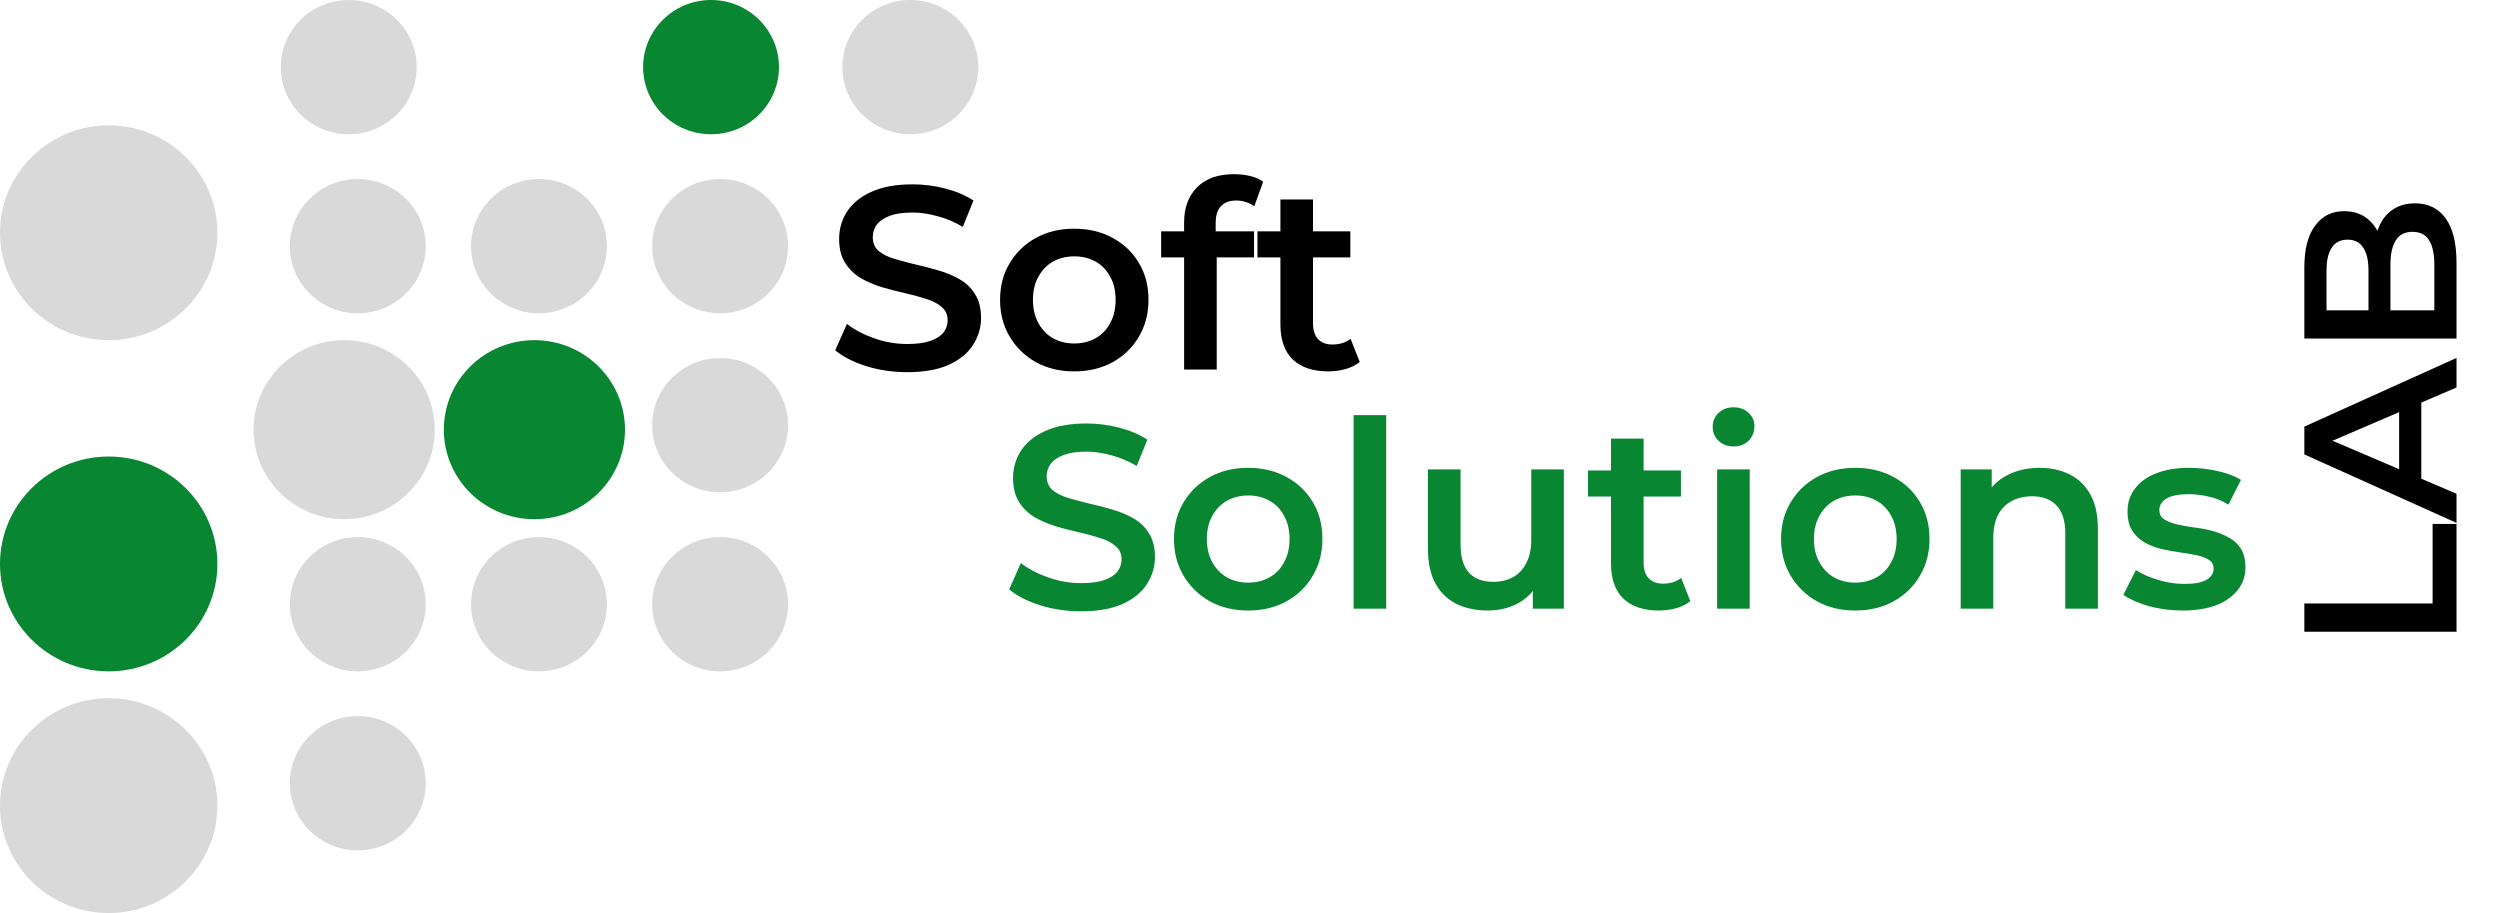 <svg width="115" height="42" viewBox="0 0 115 42" fill="none" xmlns="http://www.w3.org/2000/svg">
<ellipse cx="5" cy="10.706" rx="5" ry="4.941" fill="#D9D9D9"/>
<ellipse cx="15.833" cy="19.765" rx="4.167" ry="4.118" fill="#D9D9D9"/>
<ellipse cx="5" cy="25.941" rx="5" ry="4.941" fill="#088632"/>
<ellipse cx="5" cy="37.059" rx="5" ry="4.941" fill="#D9D9D9"/>
<ellipse cx="16.458" cy="11.323" rx="3.125" ry="3.088" fill="#D9D9D9"/>
<ellipse cx="16.042" cy="3.088" rx="3.125" ry="3.088" fill="#D9D9D9"/>
<ellipse cx="32.708" cy="3.088" rx="3.125" ry="3.088" fill="#088632"/>
<ellipse cx="41.875" cy="3.088" rx="3.125" ry="3.088" fill="#D9D9D9"/>
<ellipse cx="16.458" cy="27.794" rx="3.125" ry="3.088" fill="#D9D9D9"/>
<ellipse cx="16.458" cy="36.029" rx="3.125" ry="3.088" fill="#D9D9D9"/>
<ellipse cx="24.792" cy="11.323" rx="3.125" ry="3.088" fill="#D9D9D9"/>
<ellipse cx="24.792" cy="27.794" rx="3.125" ry="3.088" fill="#D9D9D9"/>
<ellipse cx="24.583" cy="19.765" rx="4.167" ry="4.118" fill="#088632"/>
<ellipse cx="33.125" cy="19.559" rx="3.125" ry="3.088" fill="#D9D9D9"/>
<ellipse cx="33.125" cy="11.323" rx="3.125" ry="3.088" fill="#D9D9D9"/>
<ellipse cx="33.125" cy="27.794" rx="3.125" ry="3.088" fill="#D9D9D9"/>
<path d="M41.732 17.12C41.076 17.12 40.448 17.028 39.848 16.844C39.248 16.652 38.772 16.408 38.42 16.112L38.96 14.9C39.296 15.164 39.712 15.384 40.208 15.56C40.704 15.736 41.212 15.824 41.732 15.824C42.172 15.824 42.528 15.776 42.8 15.68C43.072 15.584 43.272 15.456 43.4 15.296C43.528 15.128 43.592 14.94 43.592 14.732C43.592 14.476 43.5 14.272 43.316 14.12C43.132 13.96 42.892 13.836 42.596 13.748C42.308 13.652 41.984 13.564 41.624 13.484C41.272 13.404 40.916 13.312 40.556 13.208C40.204 13.096 39.88 12.956 39.584 12.788C39.296 12.612 39.06 12.38 38.876 12.092C38.692 11.804 38.6 11.436 38.6 10.988C38.6 10.532 38.72 10.116 38.96 9.74C39.208 9.356 39.58 9.052 40.076 8.828C40.58 8.596 41.216 8.48 41.984 8.48C42.488 8.48 42.988 8.544 43.484 8.672C43.98 8.8 44.412 8.984 44.78 9.224L44.288 10.436C43.912 10.212 43.524 10.048 43.124 9.944C42.724 9.832 42.34 9.776 41.972 9.776C41.54 9.776 41.188 9.828 40.916 9.932C40.652 10.036 40.456 10.172 40.328 10.34C40.208 10.508 40.148 10.7 40.148 10.916C40.148 11.172 40.236 11.38 40.412 11.54C40.596 11.692 40.832 11.812 41.12 11.9C41.416 11.988 41.744 12.076 42.104 12.164C42.464 12.244 42.82 12.336 43.172 12.44C43.532 12.544 43.856 12.68 44.144 12.848C44.44 13.016 44.676 13.244 44.852 13.532C45.036 13.82 45.128 14.184 45.128 14.624C45.128 15.072 45.004 15.488 44.756 15.872C44.516 16.248 44.144 16.552 43.64 16.784C43.136 17.008 42.5 17.12 41.732 17.12ZM49.411 17.084C48.755 17.084 48.171 16.944 47.659 16.664C47.147 16.376 46.743 15.984 46.447 15.488C46.151 14.992 46.003 14.428 46.003 13.796C46.003 13.156 46.151 12.592 46.447 12.104C46.743 11.608 47.147 11.22 47.659 10.94C48.171 10.66 48.755 10.52 49.411 10.52C50.075 10.52 50.663 10.66 51.175 10.94C51.695 11.22 52.099 11.604 52.387 12.092C52.683 12.58 52.831 13.148 52.831 13.796C52.831 14.428 52.683 14.992 52.387 15.488C52.099 15.984 51.695 16.376 51.175 16.664C50.663 16.944 50.075 17.084 49.411 17.084ZM49.411 15.8C49.779 15.8 50.107 15.72 50.395 15.56C50.683 15.4 50.907 15.168 51.067 14.864C51.235 14.56 51.319 14.204 51.319 13.796C51.319 13.38 51.235 13.024 51.067 12.728C50.907 12.424 50.683 12.192 50.395 12.032C50.107 11.872 49.783 11.792 49.423 11.792C49.055 11.792 48.727 11.872 48.439 12.032C48.159 12.192 47.935 12.424 47.767 12.728C47.599 13.024 47.515 13.38 47.515 13.796C47.515 14.204 47.599 14.56 47.767 14.864C47.935 15.168 48.159 15.4 48.439 15.56C48.727 15.72 49.051 15.8 49.411 15.8ZM54.469 17V10.232C54.469 9.56 54.665 9.024 55.057 8.624C55.457 8.216 56.025 8.012 56.761 8.012C57.025 8.012 57.273 8.04 57.505 8.096C57.745 8.152 57.945 8.24 58.105 8.36L57.697 9.488C57.585 9.4 57.457 9.336 57.313 9.296C57.169 9.248 57.021 9.224 56.869 9.224C56.557 9.224 56.321 9.312 56.161 9.488C56.001 9.656 55.921 9.912 55.921 10.256V10.976L55.969 11.648V17H54.469ZM53.413 11.84V10.64H57.685V11.84H53.413ZM61.107 17.084C60.403 17.084 59.859 16.904 59.475 16.544C59.091 16.176 58.899 15.636 58.899 14.924V9.176H60.399V14.888C60.399 15.192 60.475 15.428 60.627 15.596C60.787 15.764 61.007 15.848 61.287 15.848C61.623 15.848 61.903 15.76 62.127 15.584L62.547 16.652C62.371 16.796 62.155 16.904 61.899 16.976C61.643 17.048 61.379 17.084 61.107 17.084ZM57.843 11.84V10.64H62.115V11.84H57.843Z" fill="black"/>
<path d="M49.732 28.12C49.076 28.12 48.448 28.028 47.848 27.844C47.248 27.652 46.772 27.408 46.42 27.112L46.96 25.9C47.296 26.164 47.712 26.384 48.208 26.56C48.704 26.736 49.212 26.824 49.732 26.824C50.172 26.824 50.528 26.776 50.8 26.68C51.072 26.584 51.272 26.456 51.4 26.296C51.528 26.128 51.592 25.94 51.592 25.732C51.592 25.476 51.5 25.272 51.316 25.12C51.132 24.96 50.892 24.836 50.596 24.748C50.308 24.652 49.984 24.564 49.624 24.484C49.272 24.404 48.916 24.312 48.556 24.208C48.204 24.096 47.88 23.956 47.584 23.788C47.296 23.612 47.06 23.38 46.876 23.092C46.692 22.804 46.6 22.436 46.6 21.988C46.6 21.532 46.72 21.116 46.96 20.74C47.208 20.356 47.58 20.052 48.076 19.828C48.58 19.596 49.216 19.48 49.984 19.48C50.488 19.48 50.988 19.544 51.484 19.672C51.98 19.8 52.412 19.984 52.78 20.224L52.288 21.436C51.912 21.212 51.524 21.048 51.124 20.944C50.724 20.832 50.34 20.776 49.972 20.776C49.54 20.776 49.188 20.828 48.916 20.932C48.652 21.036 48.456 21.172 48.328 21.34C48.208 21.508 48.148 21.7 48.148 21.916C48.148 22.172 48.236 22.38 48.412 22.54C48.596 22.692 48.832 22.812 49.12 22.9C49.416 22.988 49.744 23.076 50.104 23.164C50.464 23.244 50.82 23.336 51.172 23.44C51.532 23.544 51.856 23.68 52.144 23.848C52.44 24.016 52.676 24.244 52.852 24.532C53.036 24.82 53.128 25.184 53.128 25.624C53.128 26.072 53.004 26.488 52.756 26.872C52.516 27.248 52.144 27.552 51.64 27.784C51.136 28.008 50.5 28.12 49.732 28.12ZM57.411 28.084C56.755 28.084 56.171 27.944 55.659 27.664C55.147 27.376 54.743 26.984 54.447 26.488C54.151 25.992 54.003 25.428 54.003 24.796C54.003 24.156 54.151 23.592 54.447 23.104C54.743 22.608 55.147 22.22 55.659 21.94C56.171 21.66 56.755 21.52 57.411 21.52C58.075 21.52 58.663 21.66 59.175 21.94C59.695 22.22 60.099 22.604 60.387 23.092C60.683 23.58 60.831 24.148 60.831 24.796C60.831 25.428 60.683 25.992 60.387 26.488C60.099 26.984 59.695 27.376 59.175 27.664C58.663 27.944 58.075 28.084 57.411 28.084ZM57.411 26.8C57.779 26.8 58.107 26.72 58.395 26.56C58.683 26.4 58.907 26.168 59.067 25.864C59.235 25.56 59.319 25.204 59.319 24.796C59.319 24.38 59.235 24.024 59.067 23.728C58.907 23.424 58.683 23.192 58.395 23.032C58.107 22.872 57.783 22.792 57.423 22.792C57.055 22.792 56.727 22.872 56.439 23.032C56.159 23.192 55.935 23.424 55.767 23.728C55.599 24.024 55.515 24.38 55.515 24.796C55.515 25.204 55.599 25.56 55.767 25.864C55.935 26.168 56.159 26.4 56.439 26.56C56.727 26.72 57.051 26.8 57.411 26.8ZM62.265 28V19.096H63.765V28H62.265ZM68.446 28.084C67.902 28.084 67.422 27.984 67.006 27.784C66.59 27.576 66.266 27.264 66.034 26.848C65.802 26.424 65.686 25.892 65.686 25.252V21.592H67.186V25.048C67.186 25.624 67.314 26.056 67.57 26.344C67.834 26.624 68.206 26.764 68.686 26.764C69.038 26.764 69.342 26.692 69.598 26.548C69.862 26.404 70.066 26.188 70.21 25.9C70.362 25.612 70.438 25.256 70.438 24.832V21.592H71.938V28H70.51V26.272L70.762 26.8C70.546 27.216 70.23 27.536 69.814 27.76C69.398 27.976 68.942 28.084 68.446 28.084ZM76.314 28.084C75.61 28.084 75.066 27.904 74.682 27.544C74.298 27.176 74.106 26.636 74.106 25.924V20.176H75.606V25.888C75.606 26.192 75.682 26.428 75.834 26.596C75.994 26.764 76.214 26.848 76.494 26.848C76.83 26.848 77.11 26.76 77.334 26.584L77.754 27.652C77.578 27.796 77.362 27.904 77.106 27.976C76.85 28.048 76.586 28.084 76.314 28.084ZM73.05 22.84V21.64H77.322V22.84H73.05ZM78.988 28V21.592H80.488V28H78.988ZM79.744 20.536C79.464 20.536 79.232 20.448 79.048 20.272C78.872 20.096 78.784 19.884 78.784 19.636C78.784 19.38 78.872 19.168 79.048 19C79.232 18.824 79.464 18.736 79.744 18.736C80.024 18.736 80.252 18.82 80.428 18.988C80.612 19.148 80.704 19.352 80.704 19.6C80.704 19.864 80.616 20.088 80.44 20.272C80.264 20.448 80.032 20.536 79.744 20.536ZM85.337 28.084C84.681 28.084 84.097 27.944 83.585 27.664C83.073 27.376 82.669 26.984 82.373 26.488C82.077 25.992 81.929 25.428 81.929 24.796C81.929 24.156 82.077 23.592 82.373 23.104C82.669 22.608 83.073 22.22 83.585 21.94C84.097 21.66 84.681 21.52 85.337 21.52C86.001 21.52 86.589 21.66 87.101 21.94C87.621 22.22 88.025 22.604 88.313 23.092C88.609 23.58 88.757 24.148 88.757 24.796C88.757 25.428 88.609 25.992 88.313 26.488C88.025 26.984 87.621 27.376 87.101 27.664C86.589 27.944 86.001 28.084 85.337 28.084ZM85.337 26.8C85.705 26.8 86.033 26.72 86.321 26.56C86.609 26.4 86.833 26.168 86.993 25.864C87.161 25.56 87.245 25.204 87.245 24.796C87.245 24.38 87.161 24.024 86.993 23.728C86.833 23.424 86.609 23.192 86.321 23.032C86.033 22.872 85.709 22.792 85.349 22.792C84.981 22.792 84.653 22.872 84.365 23.032C84.085 23.192 83.861 23.424 83.693 23.728C83.525 24.024 83.441 24.38 83.441 24.796C83.441 25.204 83.525 25.56 83.693 25.864C83.861 26.168 84.085 26.4 84.365 26.56C84.653 26.72 84.977 26.8 85.337 26.8ZM93.827 21.52C94.339 21.52 94.795 21.62 95.195 21.82C95.603 22.02 95.923 22.328 96.155 22.744C96.387 23.152 96.503 23.68 96.503 24.328V28H95.003V24.52C95.003 23.952 94.867 23.528 94.595 23.248C94.331 22.968 93.959 22.828 93.479 22.828C93.127 22.828 92.815 22.9 92.543 23.044C92.271 23.188 92.059 23.404 91.907 23.692C91.763 23.972 91.691 24.328 91.691 24.76V28H90.191V21.592H91.619V23.32L91.367 22.792C91.591 22.384 91.915 22.072 92.339 21.856C92.771 21.632 93.267 21.52 93.827 21.52ZM100.386 28.084C99.85 28.084 99.334 28.016 98.838 27.88C98.35 27.736 97.962 27.564 97.674 27.364L98.25 26.224C98.538 26.408 98.882 26.56 99.282 26.68C99.682 26.8 100.082 26.86 100.482 26.86C100.954 26.86 101.294 26.796 101.502 26.668C101.718 26.54 101.826 26.368 101.826 26.152C101.826 25.976 101.754 25.844 101.61 25.756C101.466 25.66 101.278 25.588 101.046 25.54C100.814 25.492 100.554 25.448 100.266 25.408C99.986 25.368 99.702 25.316 99.414 25.252C99.134 25.18 98.878 25.08 98.646 24.952C98.414 24.816 98.226 24.636 98.082 24.412C97.938 24.188 97.866 23.892 97.866 23.524C97.866 23.116 97.982 22.764 98.214 22.468C98.446 22.164 98.77 21.932 99.186 21.772C99.61 21.604 100.11 21.52 100.686 21.52C101.118 21.52 101.554 21.568 101.994 21.664C102.434 21.76 102.798 21.896 103.086 22.072L102.51 23.212C102.206 23.028 101.898 22.904 101.586 22.84C101.282 22.768 100.978 22.732 100.674 22.732C100.218 22.732 99.878 22.8 99.654 22.936C99.438 23.072 99.33 23.244 99.33 23.452C99.33 23.644 99.402 23.788 99.546 23.884C99.69 23.98 99.878 24.056 100.11 24.112C100.342 24.168 100.598 24.216 100.878 24.256C101.166 24.288 101.45 24.34 101.73 24.412C102.01 24.484 102.266 24.584 102.498 24.712C102.738 24.832 102.93 25.004 103.074 25.228C103.218 25.452 103.29 25.744 103.29 26.104C103.29 26.504 103.17 26.852 102.93 27.148C102.698 27.444 102.366 27.676 101.934 27.844C101.502 28.004 100.986 28.084 100.386 28.084Z" fill="#088632"/>
<path d="M113 29.06H106V27.76H111.9V24.1H113V29.06ZM113 24.054L106 20.904V19.624L113 16.464V17.824L106.69 20.534V20.014L113 22.714V24.054ZM111.38 22.604L110.36 22.254V18.474L111.38 18.124V22.604ZM113 15.574H106V12.294C106 11.454 106.167 10.814 106.5 10.374C106.827 9.934 107.267 9.714 107.82 9.714C108.193 9.714 108.513 9.8 108.78 9.974C109.04 10.147 109.243 10.38 109.39 10.674C109.53 10.96 109.6 11.274 109.6 11.614L109.24 11.434C109.24 11.04 109.313 10.687 109.46 10.374C109.6 10.06 109.807 9.814 110.08 9.634C110.353 9.447 110.693 9.354 111.1 9.354C111.7 9.354 112.167 9.584 112.5 10.044C112.833 10.504 113 11.187 113 12.094V15.574ZM111.98 14.274V12.174C111.98 11.687 111.9 11.314 111.74 11.054C111.58 10.794 111.323 10.664 110.97 10.664C110.623 10.664 110.37 10.794 110.21 11.054C110.043 11.314 109.96 11.687 109.96 12.174V14.374H108.95V12.434C108.95 11.98 108.87 11.634 108.71 11.394C108.55 11.147 108.31 11.024 107.99 11.024C107.663 11.024 107.42 11.147 107.26 11.394C107.1 11.634 107.02 11.98 107.02 12.434V14.274H111.98Z" fill="black"/>
</svg>
